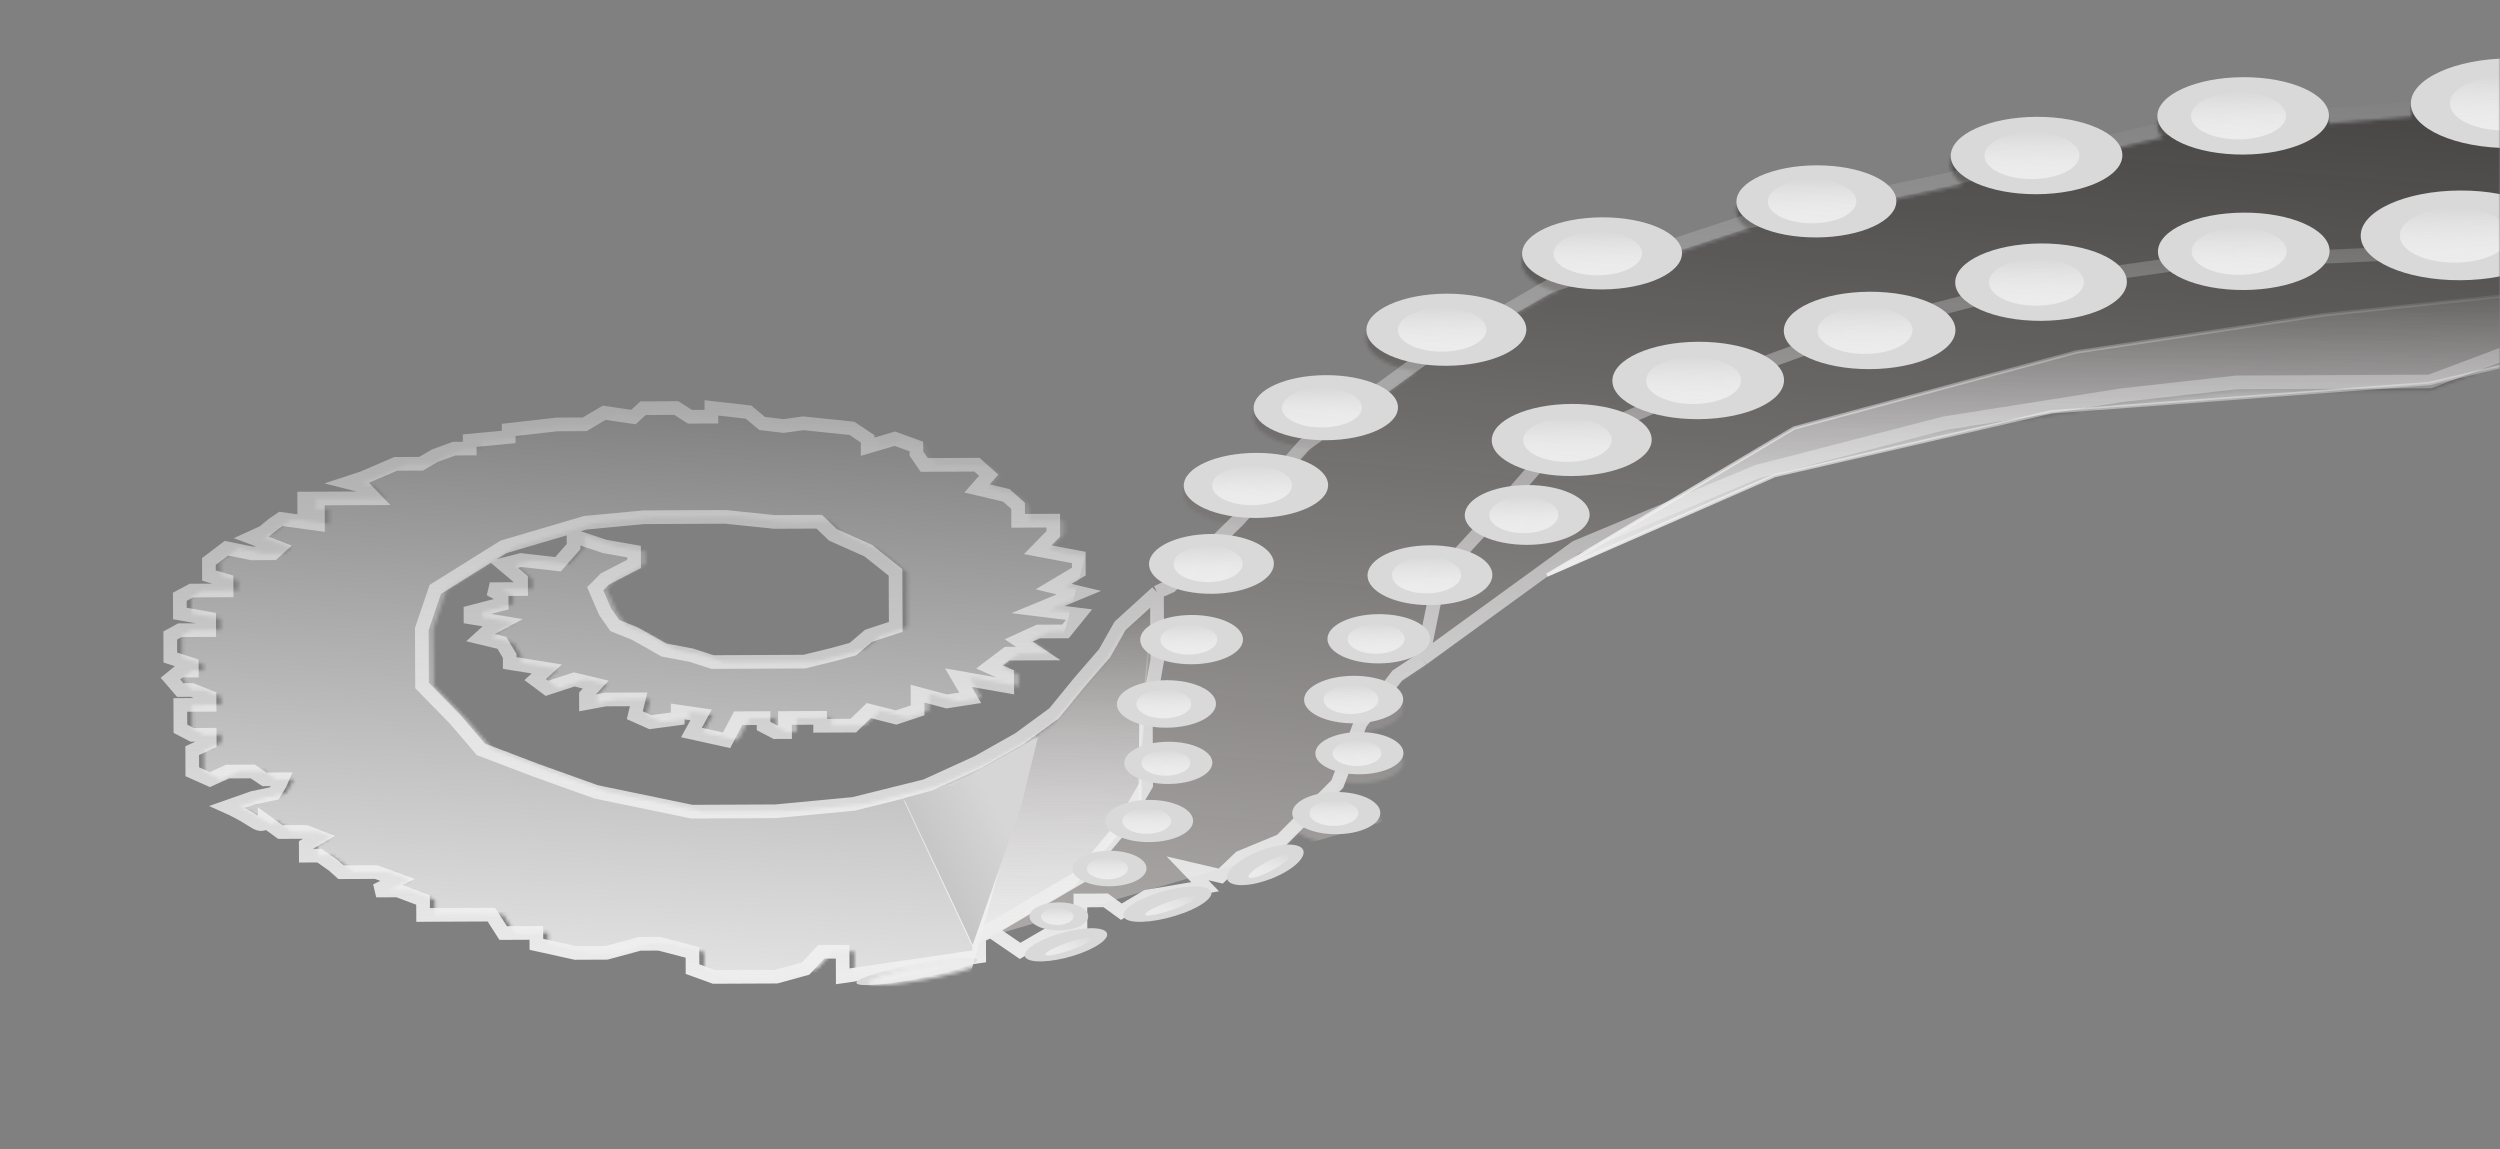 <svg width="731" height="336" viewBox="0 0 731 336" fill="none" xmlns="http://www.w3.org/2000/svg">
<rect x="0" y="0" width="731" height="336" fill="#808080" stroke="none"/>
<mask id="mask0_133_1212" style="mask-type:alpha" maskUnits="userSpaceOnUse" x="0" y="0" width="731" height="336">
<rect width="731" height="336" fill="#D9D9D9"/>
</mask>
<g mask="url(#mask0_133_1212)">
<mask id="mask1_133_1212" style="mask-type:alpha" maskUnits="userSpaceOnUse" x="49" y="16" width="789" height="275">
<path d="M834.382 29.974L824.307 71.425L710.44 114.125L684.206 114.246L653.98 114.385L620.348 118.14L568.487 126.35L513.802 140.489L460.864 162.592L415.959 195.203L408.567 200.123L397.795 214.06L391.033 231.836L374.57 248.371L362.616 253.312L356.938 258.739L347.232 256.469L352.39 261.846L335.293 264.754L327.9 269.16L323.322 265.837L315.908 265.871L315.948 274.615L308.534 274.649L298.296 280.611L289.714 274.736L286.299 276.294L286.326 282.209L246.431 288.051L246.398 280.85L240.125 280.879L235.585 285.786L227.041 288.14L208.791 288.223L202.507 285.938L202.485 281.052L192.778 278.524L187.075 278.551L177.391 281.167L168.266 281.209L156.848 278.689L156.833 275.346L147.138 275.391L143.691 270.006L133.426 270.053L123.731 270.098L123.711 265.726L116.284 262.931L110.01 262.96L116.269 259.845L109.985 257.559L99.72 257.606L97.429 255.56L93.424 252.749L89.432 252.767L89.418 249.681L93.399 247.348L89.4 245.824L81.986 245.858L77.408 242.536C77.412 243.307 76.733 244.39 73.987 242.551C71.24 240.712 67.887 239.065 66.554 238.471L73.956 235.865L80.223 234.55L81.921 231.713L82.486 230.425L77.353 230.449L73.92 228.15L66.506 228.184L61.384 230.522L56.241 228.231L56.225 224.888L56.212 222.059L61.335 219.721L61.324 217.406L56.191 217.43L52.761 215.645L52.741 211.273L52.729 208.702L61.284 208.662L61.273 206.348L56.131 204.314L52.709 204.33L49.842 201L52.683 198.672L56.105 198.656L56.097 196.856L49.814 194.828L49.796 190.97L49.784 188.398L52.629 186.842L61.183 186.803L61.168 183.46L52.606 181.956L52.584 177.07L55.998 175.254L66.263 175.207L66.25 172.378L61.11 170.858L61.091 166.744L66.206 162.863L73.627 164.372L79.901 164.343L81.605 162.792L77.034 161.013L73.606 159.742L77.021 158.184L79.862 155.856L82.136 154.303L92.979 155.796L92.972 154.253L92.959 151.424L88.966 151.442L88.952 148.356L92.944 148.338L99.218 148.309L109.483 148.262L106.045 144.677L102.048 143.667L106.034 142.363L115.711 138.203L123.124 138.169L127.106 135.837L132.8 133.753L137.362 133.732L137.351 131.417L148.753 130.336L148.743 128.279L162.994 126.67L170.978 126.634L176.666 123.264L185.226 124.511L188.066 121.926L197.761 121.882L201.765 124.435L208.038 124.406L208.027 121.834L218.868 123.07L222.876 126.395L229.153 127.138L234.852 126.34L249.117 127.818L253.693 130.883L253.704 133.197L261.678 130.846L267.962 133.132L267.971 135.189L270.268 138.522L279.963 138.477L285.666 138.451L289.102 141.522L285.698 145.395L294.262 147.413L297.698 150.483L297.718 154.855L307.983 154.808L308.001 158.666L303.46 163.316L315.447 165.575L315.466 169.69L308.072 174.096L315.494 175.862L303.54 180.803L315.524 182.291L311.554 187.196L303.57 187.232L297.879 189.83L303.599 193.662L294.475 193.704L289.36 197.585L294.503 199.876L294.518 203.219L280.249 200.713L283.698 206.612L276.859 207.672L268.294 205.397L268.316 210.283L262.052 212.369L254.059 210.348L249.516 214.741L239.821 214.786L239.81 212.471L229.545 212.519L229.564 216.633L226.712 216.646L223.282 214.862L223.272 212.547L215.858 212.581L212.465 219.026L202.189 216.759L205.017 211.603L198.169 210.605L198.178 212.663L190.199 213.728L185.627 211.692L186.746 207.057L177.051 207.102L171.353 208.157L171.342 205.842L174.179 202.743L167.899 201.229L159.926 203.837L156.493 201.281L159.9 198.18L149.056 196.429L149.047 194.372L146.748 190.525L140.468 189.01L143.307 186.426L146.721 184.61L137.589 183.109L137.582 181.566L146.696 179.209L146.684 176.637L143.254 174.853L152.379 174.811L152.366 171.982L147.213 167.634L152.34 166.324L163.182 167.561L167.72 162.396L167.706 159.31L176.845 162.354L185.407 163.858L185.424 167.458L176.889 171.87L174.051 174.712L176.933 181.385L179.803 185.486L185.517 187.775L190.091 190.326L194.094 192.622L202.085 194.128L208.368 196.157L219.204 196.107L226.618 196.073L235.172 196.033L243.717 193.937L249.413 192.368L253.958 188.489L261.931 185.881L261.908 180.994L261.886 176.108L261.857 169.936L253.844 163.544L243.557 158.962L239.547 155.122L226.43 155.183L212.165 153.705L188.212 153.815L171.11 155.437L147.19 162.491L127.286 174.926L123.347 186.517L123.422 202.976L133.163 212.961L140.618 221.671L156.615 227.77L174.323 234.118L202.296 239.904L226.819 239.792L249.621 237.629L270.699 232.389L286.065 225.375L298.011 218.633L308.242 211.128L315.615 202.093L322.99 193.573L327.516 185.579L338.306 175.757L342.29 173.939L362.162 154.559L381.452 132.611L415.557 107.765L453.099 86.247L509.475 67.728L568.161 55.371L634.247 39.895L702.66 34.437L773.919 27.937L834.382 29.974Z" fill="white"/>
<ellipse cx="719.369" cy="71.393" rx="29.086" ry="13.116" transform="rotate(179.737 719.369 71.393)" fill="#D9D9D9"/>
<ellipse cx="717.811" cy="71.4" rx="16.101" ry="7.963" transform="rotate(179.737 717.811 71.4)" fill="white"/>
<ellipse cx="656.086" cy="76.056" rx="25.094" ry="11.316" transform="rotate(179.737 656.086 76.056)" fill="#D9D9D9"/>
<ellipse cx="654.742" cy="76.062" rx="13.891" ry="6.87" transform="rotate(179.737 654.742 76.062)" fill="white"/>
<ellipse cx="655.904" cy="36.452" rx="25.094" ry="11.316" transform="rotate(179.737 655.904 36.452)" fill="#D9D9D9"/>
<ellipse cx="654.56" cy="36.457" rx="13.891" ry="6.87" transform="rotate(179.737 654.56 36.457)" fill="white"/>
<ellipse cx="596.815" cy="85.073" rx="25.094" ry="11.316" transform="rotate(179.737 596.815 85.073)" fill="#D9D9D9"/>
<ellipse cx="595.471" cy="85.078" rx="13.891" ry="6.87" transform="rotate(179.737 595.471 85.078)" fill="white"/>
<ellipse cx="595.504" cy="48.045" rx="25.094" ry="11.316" transform="rotate(179.737 595.504 48.045)" fill="#D9D9D9"/>
<ellipse cx="594.159" cy="48.052" rx="13.891" ry="6.87" transform="rotate(179.737 594.159 48.052)" fill="white"/>
<ellipse cx="546.691" cy="99.19" rx="25.094" ry="11.316" transform="rotate(179.737 546.691 99.19)" fill="#D9D9D9"/>
<ellipse cx="545.347" cy="99.196" rx="13.891" ry="6.87" transform="rotate(179.737 545.347 99.196)" fill="white"/>
<ellipse cx="496.569" cy="113.822" rx="25.094" ry="11.316" transform="rotate(179.737 496.569 113.822)" fill="#D9D9D9"/>
<ellipse cx="495.225" cy="113.828" rx="13.891" ry="6.87" transform="rotate(179.737 495.225 113.828)" fill="white"/>
<ellipse cx="468.456" cy="76.661" rx="23.383" ry="10.544" transform="rotate(179.737 468.456 76.661)" fill="#D9D9D9"/>
<ellipse cx="467.203" cy="76.667" rx="12.944" ry="6.402" transform="rotate(179.737 467.203 76.667)" fill="white"/>
<ellipse cx="459.581" cy="131.224" rx="23.383" ry="10.544" transform="rotate(179.737 459.581 131.224)" fill="#D9D9D9"/>
<ellipse cx="458.328" cy="131.229" rx="12.944" ry="6.402" transform="rotate(179.737 458.328 131.229)" fill="white"/>
<ellipse cx="422.931" cy="98.987" rx="23.383" ry="10.544" transform="rotate(179.737 422.931 98.987)" fill="#D9D9D9"/>
<ellipse cx="421.679" cy="98.992" rx="12.944" ry="6.402" transform="rotate(179.737 421.679 98.992)" fill="white"/>
<ellipse cx="446.561" cy="153.143" rx="18.25" ry="8.744" transform="rotate(179.737 446.561 153.143)" fill="#D9D9D9"/>
<ellipse cx="445.583" cy="153.147" rx="10.103" ry="5.309" transform="rotate(179.737 445.583 153.147)" fill="white"/>
<ellipse cx="418.128" cy="170.761" rx="18.25" ry="8.744" transform="rotate(179.737 418.128 170.761)" fill="#D9D9D9"/>
<ellipse cx="417.151" cy="170.766" rx="10.103" ry="5.309" transform="rotate(179.737 417.151 170.766)" fill="white"/>
<ellipse cx="403.184" cy="189.347" rx="15.029" ry="7.201" transform="rotate(179.737 403.184 189.347)" fill="#D9D9D9"/>
<ellipse cx="402.378" cy="189.35" rx="8.32" ry="4.372" transform="rotate(179.737 402.378 189.35)" fill="white"/>
<ellipse cx="348.435" cy="189.598" rx="15.029" ry="7.201" transform="rotate(179.737 348.435 189.598)" fill="#D9D9D9"/>
<ellipse cx="347.629" cy="189.602" rx="8.32" ry="4.372" transform="rotate(179.737 347.629 189.602)" fill="white"/>
<ellipse cx="395.817" cy="207.125" rx="14.493" ry="6.944" transform="rotate(179.737 395.817 207.125)" fill="#D9D9D9"/>
<ellipse cx="395.04" cy="207.129" rx="8.023" ry="4.216" transform="rotate(179.737 395.04 207.129)" fill="white"/>
<ellipse cx="341.622" cy="225.634" rx="12.882" ry="6.172" transform="rotate(179.737 341.622 225.634)" fill="#D9D9D9"/>
<ellipse cx="340.932" cy="225.637" rx="7.131" ry="3.747" transform="rotate(179.737 340.932 225.637)" fill="white"/>
<ellipse cx="397.499" cy="222.806" rx="12.882" ry="6.172" transform="rotate(179.737 397.499 222.806)" fill="#D9D9D9"/>
<ellipse cx="396.81" cy="222.809" rx="7.131" ry="3.747" transform="rotate(179.737 396.81 222.809)" fill="white"/>
<ellipse cx="390.737" cy="240.325" rx="12.882" ry="6.172" transform="rotate(179.737 390.737 240.325)" fill="#D9D9D9"/>
<ellipse cx="390.047" cy="240.328" rx="7.131" ry="3.747" transform="rotate(179.737 390.047 240.328)" fill="white"/>
<ellipse cx="335.997" cy="242.634" rx="12.882" ry="6.172" transform="rotate(179.737 335.997 242.634)" fill="#D9D9D9"/>
<ellipse cx="335.308" cy="242.637" rx="7.131" ry="3.747" transform="rotate(179.737 335.308 242.637)" fill="white"/>
<ellipse cx="324.42" cy="256.526" rx="10.836" ry="5.192" transform="rotate(179.737 324.42 256.526)" fill="#D9D9D9"/>
<ellipse cx="323.839" cy="256.528" rx="5.998" ry="3.152" transform="rotate(179.737 323.839 256.528)" fill="white"/>
<ellipse cx="6.258" cy="11.036" rx="6.258" ry="11.036" transform="matrix(-0.945 -0.328 0.864 -0.504 366.355 263.068)" fill="#D9D9D9"/>
<ellipse cx="1.938" cy="6.701" rx="1.938" ry="6.701" transform="matrix(-0.945 -0.328 0.864 -0.504 367.145 259.858)" fill="white"/>
<ellipse cx="5.42" cy="12.799" rx="5.42" ry="12.799" transform="matrix(-0.878 -0.478 0.936 -0.351 334.138 274.018)" fill="#D9D9D9"/>
<ellipse cx="1.679" cy="7.771" rx="1.679" ry="7.771" transform="matrix(-0.878 -0.478 0.936 -0.351 336.466 270.958)" fill="white"/>
<ellipse cx="5.074" cy="11.981" rx="5.074" ry="11.981" transform="matrix(-0.878 -0.478 0.936 -0.351 304.929 285.467)" fill="#D9D9D9"/>
<ellipse cx="1.572" cy="7.274" rx="1.572" ry="7.274" transform="matrix(-0.878 -0.478 0.936 -0.351 307.109 282.603)" fill="white"/>
<ellipse cx="2.618" cy="17.92" rx="2.618" ry="17.92" transform="matrix(-0.699 -0.715 0.98 -0.198 252.349 292.021)" fill="#D9D9D9"/>
<ellipse cx="0.811" cy="10.88" rx="0.811" ry="10.88" transform="matrix(-0.699 -0.715 0.98 -0.198 258.333 289.691)" fill="white"/>
<ellipse cx="309.622" cy="270.53" rx="8.588" ry="4.115" transform="rotate(179.737 309.622 270.53)" fill="#D9D9D9"/>
<ellipse cx="309.162" cy="270.532" rx="4.754" ry="2.498" transform="rotate(179.737 309.162 270.532)" fill="white"/>
<ellipse cx="341.074" cy="208.405" rx="14.493" ry="6.944" transform="rotate(179.737 341.074 208.405)" fill="#D9D9D9"/>
<ellipse cx="340.297" cy="208.409" rx="8.023" ry="4.216" transform="rotate(179.737 340.297 208.409)" fill="white"/>
<ellipse cx="354.236" cy="167.454" rx="18.25" ry="8.744" transform="rotate(179.737 354.236 167.454)" fill="#D9D9D9"/>
<ellipse cx="353.258" cy="167.458" rx="10.103" ry="5.309" transform="rotate(179.737 353.258 167.458)" fill="white"/>
<ellipse cx="387.678" cy="121.78" rx="21.102" ry="9.515" transform="rotate(179.737 387.678 121.78)" fill="#D9D9D9"/>
<ellipse cx="386.548" cy="121.786" rx="11.681" ry="5.777" transform="rotate(179.737 386.548 121.786)" fill="white"/>
<ellipse cx="367.248" cy="144.505" rx="21.102" ry="9.515" transform="rotate(179.737 367.248 144.505)" fill="#D9D9D9"/>
<ellipse cx="366.118" cy="144.511" rx="11.681" ry="5.777" transform="rotate(179.737 366.118 144.511)" fill="white"/>
<ellipse cx="531.12" cy="61.456" rx="23.383" ry="10.544" transform="rotate(179.737 531.12 61.456)" fill="#D9D9D9"/>
<ellipse cx="529.867" cy="61.462" rx="12.944" ry="6.402" transform="rotate(179.737 529.867 61.462)" fill="white"/>
<ellipse cx="734.019" cy="32.75" rx="29.086" ry="13.116" transform="rotate(179.737 734.019 32.75)" fill="#D9D9D9"/>
<ellipse cx="732.461" cy="32.757" rx="16.101" ry="7.963" transform="rotate(179.737 732.461 32.757)" fill="white"/>
</mask>
<g mask="url(#mask1_133_1212)">
<path d="M787 128.5L283.5 275.5L303.5 214L327.5 171.5L405.001 50.5L862 1L787 128.5Z" fill="url(#paint0_linear_133_1212)"/>
</g>
<mask id="mask2_133_1212" style="mask-type:alpha" maskUnits="userSpaceOnUse" x="49" y="27" width="786" height="262">
<path d="M834.382 29.974L824.307 71.425L710.44 114.125L684.206 114.246L653.98 114.385L620.348 118.14L568.487 126.35L513.802 140.489L460.864 162.592L415.959 195.203L408.567 200.123L397.795 214.06L391.033 231.836L374.57 248.371L362.616 253.312L356.938 258.739L347.232 256.469L352.39 261.846L335.293 264.754L327.9 269.16L323.322 265.837L315.908 265.871L315.948 274.615L308.534 274.649L298.296 280.611L289.714 274.736L286.299 276.294L286.326 282.209L246.431 288.051L246.398 280.85L240.125 280.879L235.585 285.786L227.041 288.14L208.791 288.223L202.507 285.938L202.485 281.052L192.778 278.524L187.075 278.551L177.391 281.167L168.266 281.209L156.848 278.689L156.833 275.346L147.138 275.391L143.691 270.006L133.426 270.053L123.731 270.098L123.711 265.726L116.284 262.931L110.01 262.96L116.269 259.845L109.985 257.559L99.72 257.606L97.429 255.56L93.424 252.749L89.432 252.767L89.418 249.681L93.399 247.348L89.4 245.824L81.986 245.858L77.408 242.536C77.412 243.307 76.733 244.39 73.987 242.551C71.24 240.712 67.887 239.065 66.554 238.471L73.956 235.865L80.223 234.55L81.921 231.713L82.486 230.425L77.353 230.449L73.92 228.15L66.506 228.184L61.384 230.522L56.241 228.231L56.225 224.888L56.212 222.059L61.335 219.721L61.324 217.406L56.191 217.43L52.761 215.645L52.741 211.273L52.729 208.702L61.284 208.662L61.273 206.348L56.131 204.314L52.709 204.33L49.842 201L52.683 198.672L56.105 198.656L56.097 196.856L49.814 194.828L49.796 190.97L49.784 188.398L52.629 186.842L61.183 186.803L61.168 183.46L52.606 181.956L52.584 177.07L55.998 175.254L66.263 175.207L66.25 172.378L61.11 170.858L61.091 166.744L66.206 162.863L73.627 164.372L79.901 164.343L81.605 162.792L77.034 161.013L73.606 159.742L77.021 158.184L79.862 155.856L82.136 154.303L92.979 155.796L92.972 154.253L92.959 151.424L88.966 151.442L88.952 148.356L92.944 148.338L99.218 148.309L109.483 148.262L106.045 144.677L102.048 143.667L106.034 142.363L115.711 138.203L123.124 138.169L127.106 135.837L132.8 133.753L137.362 133.732L137.351 131.417L148.753 130.336L148.743 128.279L162.994 126.67L170.978 126.634L176.666 123.264L185.226 124.511L188.066 121.926L197.761 121.882L201.765 124.435L208.038 124.406L208.027 121.834L218.868 123.07L222.876 126.395L229.153 127.138L234.852 126.34L249.117 127.818L253.693 130.883L253.704 133.197L261.678 130.846L267.962 133.132L267.971 135.189L270.268 138.522L279.963 138.477L285.666 138.451L289.102 141.522L285.698 145.395L294.262 147.413L297.698 150.483L297.718 154.855L307.983 154.808L308.001 158.666L303.46 163.316L315.447 165.575L315.466 169.69L308.072 174.096L315.494 175.862L303.54 180.803L315.524 182.291L311.554 187.196L303.57 187.232L297.879 189.83L303.599 193.662L294.475 193.704L289.36 197.585L294.503 199.876L294.518 203.219L280.249 200.713L283.698 206.612L276.859 207.672L268.294 205.397L268.316 210.283L262.052 212.369L254.059 210.348L249.516 214.741L239.821 214.786L239.81 212.471L229.545 212.519L229.564 216.633L226.712 216.646L223.282 214.862L223.272 212.547L215.858 212.581L212.465 219.026L202.189 216.759L205.017 211.603L198.169 210.605L198.178 212.663L190.199 213.728L185.627 211.692L186.746 207.057L177.051 207.102L171.353 208.157L171.342 205.842L174.179 202.743L167.899 201.229L159.926 203.837L156.493 201.281L159.9 198.18L149.056 196.429L149.047 194.372L146.748 190.525L140.468 189.01L143.307 186.426L146.721 184.61L137.589 183.109L137.582 181.566L146.696 179.209L146.684 176.637L143.254 174.853L152.379 174.811L152.366 171.982L147.213 167.634L152.34 166.324L163.182 167.561L167.72 162.396L167.706 159.31L176.845 162.354L185.407 163.858L185.424 167.458L176.889 171.87L174.051 174.712L176.933 181.385L179.803 185.486L185.517 187.775L190.091 190.326L194.094 192.622L202.085 194.128L208.368 196.157L219.204 196.107L226.618 196.073L235.172 196.033L243.717 193.937L249.413 192.368L253.958 188.489L261.931 185.881L261.908 180.994L261.886 176.108L261.857 169.936L253.844 163.544L243.557 158.962L239.547 155.122L226.43 155.183L212.165 153.705L188.212 153.815L171.11 155.437L147.19 162.491L127.286 174.926L123.347 186.517L123.422 202.976L133.163 212.961L140.618 221.671L156.615 227.77L174.323 234.118L202.296 239.904L226.819 239.792L249.621 237.629L270.699 232.389L286.065 225.375L298.011 218.633L308.242 211.128L315.615 202.093L322.99 193.573L327.516 185.579L338.306 175.757L342.29 173.939L362.162 154.559L381.452 132.611L415.557 107.765L453.099 86.247L509.475 67.728L568.161 55.371L634.247 39.895L702.66 34.437L773.919 27.937L834.382 29.974Z" fill="white"/>
</mask>
<g mask="url(#mask2_133_1212)">
<path d="M264.429 233.329L284.587 276.185L313.594 259.078L333.449 235.841L333.375 219.896L337.17 176.93L284.291 211.892L264.429 233.329Z" fill="url(#paint1_linear_133_1212)" stroke="url(#paint2_linear_133_1212)"/>
</g>
<path d="M824.295 68.854L834.371 27.402L773.908 25.366L702.648 31.865L634.235 37.323L568.15 52.8L509.464 65.157L453.087 83.676L415.545 105.194L381.441 130.039L362.151 151.988L342.279 171.367L338.295 173.186M824.295 68.854L710.428 111.554L684.194 111.675L653.968 111.813L620.337 115.568L568.476 123.779L513.79 137.918L460.852 160.021L415.947 192.631M824.295 68.854L759.851 69.15L695.999 74.33L638.409 76.909L595.093 83.023L542.116 96.64L498.275 112.529L453.308 131.766L434.02 153.972L420.968 168.177L415.947 192.631M415.947 192.631L408.556 197.552L397.784 211.489L391.022 229.265L374.558 245.8L362.604 250.741L356.926 256.168L347.22 253.898L352.378 259.275L335.282 262.182L327.888 266.588L323.31 263.266L315.896 263.3L315.936 272.044L308.522 272.078L298.284 278.04L289.702 272.164L286.288 273.723M286.288 273.723L286.315 279.638L246.419 285.479L246.386 278.278L240.113 278.307L235.573 283.215L227.029 285.568L208.779 285.652L202.495 283.366L202.473 278.48L192.766 275.953L187.063 275.979L177.38 278.596L168.255 278.637L156.837 276.118L156.821 272.775L147.126 272.82L143.68 267.435L133.414 267.482L123.719 267.526L123.699 263.154L116.272 260.36L109.999 260.389L116.258 257.274L109.974 254.988L99.708 255.035L97.418 252.988L93.412 250.178L89.42 250.196L89.406 247.11L93.388 244.777L89.388 243.252L81.974 243.287L77.397 239.964C77.4 240.736 76.721 241.819 73.975 239.98C71.229 238.141 67.875 236.493 66.542 235.899L73.944 233.294L80.212 231.979L81.909 229.142L82.474 227.854L77.341 227.877L73.909 225.578L66.495 225.613L61.373 227.951L56.229 225.66L56.214 222.316L56.201 219.488L61.323 217.149L61.312 214.835L56.18 214.859L52.749 213.074L52.729 208.702L52.718 206.13L61.272 206.091L61.261 203.777L56.119 201.743L52.697 201.759L49.831 198.428L52.672 196.101L56.093 196.085L56.085 194.285L49.802 192.256L49.785 188.399L49.773 185.827L52.617 184.271L61.172 184.232L61.156 180.888L52.595 179.385L52.572 174.499L55.986 172.683L66.251 172.635L66.238 169.807L61.098 168.287L61.08 164.172L66.195 160.291L73.616 161.8L79.889 161.771L81.593 160.221L77.022 158.441L73.594 157.171L77.009 155.612L79.85 153.285L82.124 151.731L92.967 153.225L92.96 151.682L92.947 148.853L88.955 148.871L88.941 145.785L92.933 145.767L99.206 145.738L109.472 145.691L106.033 142.106L102.036 141.096L106.023 139.791L115.699 135.632L123.113 135.598L127.094 133.265L132.788 131.182L137.35 131.161L137.34 128.846L148.741 127.765L148.732 125.708L162.982 124.099L170.966 124.063L176.654 120.693L185.214 121.94L188.054 119.355L197.749 119.31L201.753 121.864L208.027 121.835L208.015 119.263L218.857 120.499L222.864 123.824L229.141 124.567L234.84 123.769L249.105 125.247L253.682 128.312L253.692 130.626L261.666 128.275L267.95 130.561L267.959 132.618L270.256 135.951L279.951 135.906L285.654 135.88L289.09 138.95L285.686 142.824L294.25 144.842L297.686 147.912L297.706 152.284L307.972 152.237L307.989 156.094L303.448 160.744L315.435 163.004L315.454 167.118L308.06 171.524L315.483 173.291L303.529 178.232L315.512 179.72L311.542 184.624L303.558 184.661L297.867 187.259L303.588 191.09L294.463 191.132L289.348 195.013L294.491 197.304L294.507 200.648L280.237 198.141L283.686 204.041L276.847 205.101L268.282 202.825L268.304 207.712L262.041 209.798L254.047 207.777L249.505 212.17L239.809 212.215L239.799 209.9L229.533 209.947L229.552 214.062L226.701 214.075L223.271 212.291L223.26 209.976L215.846 210.01L212.454 216.455L202.178 214.188L205.005 209.031L198.157 208.034L198.166 210.091L190.187 211.157L185.615 209.12L186.734 204.486L177.039 204.531L171.341 205.585L171.33 203.271L174.168 200.172L167.887 198.658L159.915 201.266L156.481 198.71L159.889 195.608L149.045 193.858L149.035 191.8L146.736 187.953L140.456 186.439L143.296 183.854L146.709 182.038L137.577 180.537L137.57 178.994L146.684 176.638L146.672 174.066L143.242 172.282L152.367 172.24L152.354 169.411L147.201 165.063L152.328 163.753L163.17 164.989L167.709 159.825L167.695 156.739L176.834 159.783L185.395 161.287L185.412 164.887L176.877 169.298L174.039 172.14L176.921 178.814L179.791 182.915L185.505 185.203L190.079 187.754L194.082 190.05L202.074 191.557L208.356 193.585L219.192 193.536L226.606 193.501L235.161 193.462L243.706 191.365L249.402 189.796L253.946 185.918L261.919 183.309L261.896 178.423L261.874 173.537L261.846 167.365L253.832 160.972L243.545 156.39L239.535 152.551L226.418 152.611L212.154 151.134L188.201 151.244L171.099 152.866L147.178 159.919L127.274 172.355L123.335 183.946L123.411 200.405L133.152 210.39L140.606 219.1L156.603 225.199L174.312 231.547L202.284 237.333L226.807 237.22L249.61 235.058L270.687 229.818L286.054 222.803L297.999 216.062L308.231 208.557L315.603 199.522L322.978 191.001L327.504 183.008L338.295 173.186M286.288 273.723L315.864 256.357L327.776 242.157L335.132 229.522L335.05 211.777L338.386 192.988L338.295 173.186" stroke="url(#paint3_linear_133_1212)" stroke-width="4"/>
<ellipse cx="719.357" cy="68.822" rx="29.086" ry="13.116" transform="rotate(179.737 719.357 68.822)" fill="#D9D9D9"/>
<ellipse cx="717.799" cy="68.83" rx="16.101" ry="7.963" transform="rotate(179.737 717.799 68.83)" fill="url(#paint4_linear_133_1212)"/>
<ellipse cx="656.074" cy="73.485" rx="25.094" ry="11.316" transform="rotate(179.737 656.074 73.485)" fill="#D9D9D9"/>
<ellipse cx="654.73" cy="73.491" rx="13.891" ry="6.87" transform="rotate(179.737 654.73 73.491)" fill="url(#paint5_linear_133_1212)"/>
<ellipse cx="655.893" cy="33.88" rx="25.094" ry="11.316" transform="rotate(179.737 655.893 33.88)" fill="#D9D9D9"/>
<ellipse cx="654.548" cy="33.886" rx="13.891" ry="6.87" transform="rotate(179.737 654.548 33.886)" fill="url(#paint6_linear_133_1212)"/>
<ellipse cx="596.803" cy="82.501" rx="25.094" ry="11.316" transform="rotate(179.737 596.803 82.501)" fill="#D9D9D9"/>
<ellipse cx="595.459" cy="82.507" rx="13.891" ry="6.87" transform="rotate(179.737 595.459 82.507)" fill="url(#paint7_linear_133_1212)"/>
<ellipse cx="595.492" cy="45.474" rx="25.094" ry="11.316" transform="rotate(179.737 595.492 45.474)" fill="#D9D9D9"/>
<ellipse cx="594.148" cy="45.48" rx="13.891" ry="6.87" transform="rotate(179.737 594.148 45.48)" fill="url(#paint8_linear_133_1212)"/>
<ellipse cx="546.679" cy="96.619" rx="25.094" ry="11.316" transform="rotate(179.737 546.679 96.619)" fill="#D9D9D9"/>
<ellipse cx="545.335" cy="96.625" rx="13.891" ry="6.87" transform="rotate(179.737 545.335 96.625)" fill="url(#paint9_linear_133_1212)"/>
<ellipse cx="496.557" cy="111.251" rx="25.094" ry="11.316" transform="rotate(179.737 496.557 111.251)" fill="#D9D9D9"/>
<ellipse cx="495.213" cy="111.257" rx="13.891" ry="6.87" transform="rotate(179.737 495.213 111.257)" fill="url(#paint10_linear_133_1212)"/>
<ellipse cx="468.444" cy="74.09" rx="23.383" ry="10.544" transform="rotate(179.737 468.444 74.09)" fill="#D9D9D9"/>
<ellipse cx="467.191" cy="74.095" rx="12.944" ry="6.402" transform="rotate(179.737 467.191 74.095)" fill="url(#paint11_linear_133_1212)"/>
<ellipse cx="459.569" cy="128.652" rx="23.383" ry="10.544" transform="rotate(179.737 459.569 128.652)" fill="#D9D9D9"/>
<ellipse cx="458.316" cy="128.657" rx="12.944" ry="6.402" transform="rotate(179.737 458.316 128.657)" fill="url(#paint12_linear_133_1212)"/>
<ellipse cx="422.92" cy="96.415" rx="23.383" ry="10.544" transform="rotate(179.737 422.92 96.415)" fill="#D9D9D9"/>
<ellipse cx="421.667" cy="96.421" rx="12.944" ry="6.402" transform="rotate(179.737 421.667 96.421)" fill="url(#paint13_linear_133_1212)"/>
<ellipse cx="446.549" cy="150.572" rx="18.25" ry="8.744" transform="rotate(179.737 446.549 150.572)" fill="#D9D9D9"/>
<ellipse cx="445.571" cy="150.576" rx="10.103" ry="5.309" transform="rotate(179.737 445.571 150.576)" fill="url(#paint14_linear_133_1212)"/>
<ellipse cx="418.116" cy="168.19" rx="18.25" ry="8.744" transform="rotate(179.737 418.116 168.19)" fill="#D9D9D9"/>
<ellipse cx="417.139" cy="168.194" rx="10.103" ry="5.309" transform="rotate(179.737 417.139 168.194)" fill="url(#paint15_linear_133_1212)"/>
<ellipse cx="403.172" cy="186.776" rx="15.029" ry="7.201" transform="rotate(179.737 403.172 186.776)" fill="#D9D9D9"/>
<ellipse cx="402.367" cy="186.78" rx="8.32" ry="4.372" transform="rotate(179.737 402.367 186.78)" fill="url(#paint16_linear_133_1212)"/>
<ellipse cx="348.423" cy="187.027" rx="15.029" ry="7.201" transform="rotate(179.737 348.423 187.027)" fill="#D9D9D9"/>
<ellipse cx="347.618" cy="187.032" rx="8.32" ry="4.372" transform="rotate(179.737 347.618 187.032)" fill="url(#paint17_linear_133_1212)"/>
<ellipse cx="395.805" cy="204.554" rx="14.493" ry="6.944" transform="rotate(179.737 395.805 204.554)" fill="#D9D9D9"/>
<ellipse cx="395.028" cy="204.558" rx="8.023" ry="4.216" transform="rotate(179.737 395.028 204.558)" fill="url(#paint18_linear_133_1212)"/>
<ellipse cx="341.61" cy="223.063" rx="12.882" ry="6.172" transform="rotate(179.737 341.61 223.063)" fill="#D9D9D9"/>
<ellipse cx="340.92" cy="223.067" rx="7.131" ry="3.747" transform="rotate(179.737 340.92 223.067)" fill="url(#paint19_linear_133_1212)"/>
<ellipse cx="397.487" cy="220.234" rx="12.882" ry="6.172" transform="rotate(179.737 397.487 220.234)" fill="#D9D9D9"/>
<ellipse cx="396.798" cy="220.238" rx="7.131" ry="3.747" transform="rotate(179.737 396.798 220.238)" fill="url(#paint20_linear_133_1212)"/>
<ellipse cx="390.725" cy="237.753" rx="12.882" ry="6.172" transform="rotate(179.737 390.725 237.753)" fill="#D9D9D9"/>
<ellipse cx="390.036" cy="237.756" rx="7.131" ry="3.747" transform="rotate(179.737 390.036 237.756)" fill="url(#paint21_linear_133_1212)"/>
<ellipse cx="335.985" cy="240.062" rx="12.882" ry="6.172" transform="rotate(179.737 335.985 240.062)" fill="#D9D9D9"/>
<ellipse cx="335.296" cy="240.066" rx="7.131" ry="3.747" transform="rotate(179.737 335.296 240.066)" fill="url(#paint22_linear_133_1212)"/>
<ellipse cx="324.408" cy="253.954" rx="10.836" ry="5.192" transform="rotate(179.737 324.408 253.954)" fill="#D9D9D9"/>
<ellipse cx="323.827" cy="253.957" rx="5.998" ry="3.152" transform="rotate(179.737 323.827 253.957)" fill="url(#paint23_linear_133_1212)"/>
<ellipse cx="6.258" cy="11.036" rx="6.258" ry="11.036" transform="matrix(-0.945 -0.328 0.864 -0.504 366.344 260.498)" fill="#D9D9D9"/>
<ellipse cx="1.938" cy="6.701" rx="1.938" ry="6.701" transform="matrix(-0.945 -0.328 0.864 -0.504 367.133 257.287)" fill="url(#paint24_linear_133_1212)"/>
<ellipse cx="5.42" cy="12.799" rx="5.42" ry="12.799" transform="matrix(-0.878 -0.478 0.936 -0.351 334.126 271.446)" fill="#D9D9D9"/>
<ellipse cx="1.679" cy="7.771" rx="1.679" ry="7.771" transform="matrix(-0.878 -0.478 0.936 -0.351 336.454 268.386)" fill="url(#paint25_linear_133_1212)"/>
<ellipse cx="5.074" cy="11.981" rx="5.074" ry="11.981" transform="matrix(-0.878 -0.478 0.936 -0.351 304.917 282.896)" fill="#D9D9D9"/>
<ellipse cx="1.572" cy="7.274" rx="1.572" ry="7.274" transform="matrix(-0.878 -0.478 0.936 -0.351 307.097 280.032)" fill="url(#paint26_linear_133_1212)"/>
<ellipse cx="2.618" cy="17.92" rx="2.618" ry="17.92" transform="matrix(-0.699 -0.715 0.98 -0.198 252.337 289.45)" fill="#D9D9D9"/>
<ellipse cx="0.811" cy="10.88" rx="0.811" ry="10.88" transform="matrix(-0.699 -0.715 0.98 -0.198 258.322 287.12)" fill="url(#paint27_linear_133_1212)"/>
<ellipse cx="309.61" cy="267.958" rx="8.588" ry="4.115" transform="rotate(179.737 309.61 267.958)" fill="#D9D9D9"/>
<ellipse cx="309.15" cy="267.961" rx="4.754" ry="2.498" transform="rotate(179.737 309.15 267.961)" fill="url(#paint28_linear_133_1212)"/>
<ellipse cx="341.062" cy="205.834" rx="14.493" ry="6.944" transform="rotate(179.737 341.062 205.834)" fill="#D9D9D9"/>
<ellipse cx="340.285" cy="205.838" rx="8.023" ry="4.216" transform="rotate(179.737 340.285 205.838)" fill="url(#paint29_linear_133_1212)"/>
<ellipse cx="354.224" cy="164.884" rx="18.25" ry="8.744" transform="rotate(179.737 354.224 164.884)" fill="#D9D9D9"/>
<ellipse cx="353.246" cy="164.888" rx="10.103" ry="5.309" transform="rotate(179.737 353.246 164.888)" fill="url(#paint30_linear_133_1212)"/>
<ellipse cx="387.666" cy="119.209" rx="21.102" ry="9.515" transform="rotate(179.737 387.666 119.209)" fill="#D9D9D9"/>
<ellipse cx="386.536" cy="119.215" rx="11.681" ry="5.777" transform="rotate(179.737 386.536 119.215)" fill="url(#paint31_linear_133_1212)"/>
<ellipse cx="367.236" cy="141.935" rx="21.102" ry="9.515" transform="rotate(179.737 367.236 141.935)" fill="#D9D9D9"/>
<ellipse cx="366.106" cy="141.94" rx="11.681" ry="5.777" transform="rotate(179.737 366.106 141.94)" fill="url(#paint32_linear_133_1212)"/>
<ellipse cx="531.109" cy="58.886" rx="23.383" ry="10.544" transform="rotate(179.737 531.109 58.886)" fill="#D9D9D9"/>
<ellipse cx="529.855" cy="58.891" rx="12.944" ry="6.402" transform="rotate(179.737 529.855 58.891)" fill="url(#paint33_linear_133_1212)"/>
<ellipse cx="734.007" cy="30.178" rx="29.086" ry="13.116" transform="rotate(179.737 734.007 30.178)" fill="#D9D9D9"/>
<ellipse cx="732.449" cy="30.185" rx="16.101" ry="7.963" transform="rotate(179.737 732.449 30.185)" fill="url(#paint34_linear_133_1212)"/>
<mask id="mask3_133_1212" style="mask-type:alpha" maskUnits="userSpaceOnUse" x="53" y="14" width="788" height="275">
<path d="M837.792 27.386L827.717 68.838L713.85 111.538L687.616 111.658L657.39 111.797L623.759 115.552L571.898 123.763L517.212 137.902L464.274 160.005L419.369 192.615L411.978 197.536L401.206 211.473L394.443 229.249L377.98 245.784L366.026 250.725L360.348 256.152L350.642 253.882L355.8 259.259L338.704 262.166L331.31 266.572L326.732 263.25L319.318 263.284L319.358 272.028L311.944 272.062L301.706 278.024L293.124 272.148L289.709 273.707L289.737 279.622L249.841 285.463L249.808 278.262L243.535 278.291L238.995 283.198L230.451 285.552L212.201 285.636L205.917 283.35L205.895 278.464L196.188 275.937L190.485 275.963L180.801 278.579L171.677 278.621L160.259 276.102L160.243 272.759L150.548 272.803L147.101 267.419L136.836 267.466L127.141 267.51L127.121 263.138L119.694 260.344L113.42 260.372L119.68 257.258L113.396 254.972L103.13 255.019L100.839 252.972L96.834 250.162L92.842 250.18L92.828 247.094L96.809 244.761L92.81 243.236L85.396 243.27L80.819 239.948C80.822 240.72 80.143 241.803 77.397 239.964C74.651 238.125 71.297 236.477 69.964 235.883L77.366 233.277L83.633 231.963L85.331 229.126L85.896 227.838L80.763 227.861L77.331 225.562L69.917 225.596L64.794 227.935L59.651 225.644L59.636 222.3L59.623 219.471L64.745 217.133L64.734 214.819L59.601 214.842L56.171 213.058L56.151 208.686L56.139 206.114L64.694 206.075L64.683 203.761L59.541 201.727L56.119 201.742L53.252 198.412L56.093 196.085L59.515 196.069L59.507 194.269L53.224 192.24L53.206 188.383L53.195 185.811L56.039 184.255L64.594 184.216L64.578 180.872L56.017 179.369L55.994 174.482L59.408 172.667L69.673 172.619L69.66 169.79L64.52 168.271L64.501 164.156L69.616 160.275L77.037 161.784L83.311 161.755L85.015 160.204L80.444 158.425L77.016 157.155L80.431 155.596L83.272 153.269L85.546 151.715L96.389 153.208L96.382 151.665L96.369 148.837L92.377 148.855L92.362 145.769L96.355 145.751L102.628 145.722L112.893 145.675L109.455 142.09L105.458 141.08L109.444 139.775L119.121 135.616L126.535 135.582L130.516 133.249L136.21 131.166L140.772 131.145L140.762 128.83L152.163 127.749L152.153 125.692L166.404 124.083L174.388 124.046L180.076 120.677L188.636 121.924L191.476 119.339L201.171 119.294L205.175 121.848L211.449 121.819L211.437 119.247L222.278 120.483L226.286 123.808L232.563 124.551L238.262 123.753L252.527 125.23L257.104 128.296L257.114 130.61L265.088 128.259L271.372 130.545L271.381 132.602L273.678 135.935L283.373 135.89L289.076 135.864L292.512 138.934L289.108 142.807L297.672 144.826L301.108 147.896L301.128 152.268L311.394 152.221L311.411 156.078L306.87 160.728L318.857 162.988L318.876 167.102L311.482 171.508L318.904 173.274L306.951 178.216L318.934 179.704L314.964 184.608L306.98 184.645L301.289 187.243L307.01 191.074L297.885 191.116L292.77 194.997L297.913 197.288L297.928 200.631L283.659 198.125L287.108 204.024L280.269 205.085L271.704 202.809L271.726 207.696L265.462 209.782L257.469 207.761L252.926 212.154L243.231 212.198L243.221 209.884L232.955 209.931L232.974 214.046L230.122 214.059L226.692 212.274L226.682 209.96L219.268 209.994L215.875 216.439L205.599 214.172L208.427 209.015L201.579 208.018L201.588 210.075L193.609 211.141L189.037 209.104L190.156 204.47L180.461 204.514L174.763 205.569L174.752 203.255L177.589 200.156L171.309 198.641L163.337 201.25L159.903 198.694L163.311 195.592L152.467 193.842L152.457 191.784L150.158 187.937L143.878 186.423L146.717 183.838L150.131 182.022L140.999 180.521L140.992 178.978L150.106 176.622L150.094 174.05L146.664 172.266L155.789 172.224L155.776 169.395L150.623 165.047L155.75 163.737L166.592 164.973L171.131 159.809L171.116 156.723L180.255 159.767L188.817 161.271L188.834 164.871L180.299 169.282L177.461 172.124L180.343 178.797L183.213 182.899L188.927 185.187L193.501 187.738L197.504 190.034L205.495 191.541L211.778 193.569L222.614 193.519L230.028 193.485L238.583 193.446L247.128 191.349L252.824 189.78L257.368 185.902L265.341 183.293L265.318 178.407L265.296 173.521L265.267 167.349L257.254 160.956L246.967 156.374L242.957 152.535L229.84 152.595L215.575 151.118L191.623 151.228L174.521 152.849L150.6 159.903L130.696 172.339L126.757 183.93L126.832 200.389L136.574 210.374L144.028 219.084L160.025 225.182L177.734 231.53L205.706 237.317L230.229 237.204L253.032 235.042L274.109 229.802L289.476 222.787L301.421 216.046L311.652 208.541L319.025 199.506L326.4 190.985L330.926 182.992L341.717 173.17L345.7 171.351L365.573 151.972L384.862 130.023L418.967 105.178L456.509 83.659L512.886 65.141L571.571 52.784L637.657 37.307L706.07 31.849L777.33 25.35L837.792 27.386Z" fill="#D9D9D9"/>
<ellipse cx="722.779" cy="68.806" rx="29.086" ry="13.116" transform="rotate(179.737 722.779 68.806)" fill="#D9D9D9"/>
<ellipse cx="721.221" cy="68.814" rx="16.101" ry="7.963" transform="rotate(179.737 721.221 68.814)" fill="#D9D9D9"/>
<ellipse cx="659.493" cy="73.469" rx="25.094" ry="11.316" transform="rotate(179.737 659.493 73.469)" fill="#D9D9D9"/>
<ellipse cx="658.15" cy="73.475" rx="13.891" ry="6.87" transform="rotate(179.737 658.15 73.475)" fill="#D9D9D9"/>
<ellipse cx="659.312" cy="33.865" rx="25.094" ry="11.316" transform="rotate(179.737 659.312 33.865)" fill="#D9D9D9"/>
<ellipse cx="657.968" cy="33.87" rx="13.891" ry="6.87" transform="rotate(179.737 657.968 33.87)" fill="#D9D9D9"/>
<ellipse cx="600.224" cy="82.484" rx="25.094" ry="11.316" transform="rotate(179.737 600.224 82.484)" fill="#D9D9D9"/>
<ellipse cx="598.88" cy="82.491" rx="13.891" ry="6.87" transform="rotate(179.737 598.88 82.491)" fill="#D9D9D9"/>
<ellipse cx="598.914" cy="45.458" rx="25.094" ry="11.316" transform="rotate(179.737 598.914 45.458)" fill="#D9D9D9"/>
<ellipse cx="597.569" cy="45.463" rx="13.891" ry="6.87" transform="rotate(179.737 597.569 45.463)" fill="#D9D9D9"/>
<ellipse cx="550.102" cy="96.602" rx="25.094" ry="11.316" transform="rotate(179.737 550.102 96.602)" fill="#D9D9D9"/>
<ellipse cx="548.758" cy="96.609" rx="13.891" ry="6.87" transform="rotate(179.737 548.758 96.609)" fill="#D9D9D9"/>
<ellipse cx="499.978" cy="111.235" rx="25.094" ry="11.316" transform="rotate(179.737 499.978 111.235)" fill="#D9D9D9"/>
<ellipse cx="498.634" cy="111.242" rx="13.891" ry="6.87" transform="rotate(179.737 498.634 111.242)" fill="#D9D9D9"/>
<ellipse cx="471.863" cy="74.074" rx="23.383" ry="10.544" transform="rotate(179.737 471.863 74.074)" fill="#D9D9D9"/>
<ellipse cx="470.61" cy="74.079" rx="12.944" ry="6.402" transform="rotate(179.737 470.61 74.079)" fill="#D9D9D9"/>
<ellipse cx="462.987" cy="128.635" rx="23.383" ry="10.544" transform="rotate(179.737 462.987 128.635)" fill="#D9D9D9"/>
<ellipse cx="461.734" cy="128.641" rx="12.944" ry="6.402" transform="rotate(179.737 461.734 128.641)" fill="#D9D9D9"/>
<ellipse cx="426.341" cy="96.4" rx="23.383" ry="10.544" transform="rotate(179.737 426.341 96.4)" fill="#D9D9D9"/>
<ellipse cx="425.088" cy="96.405" rx="12.944" ry="6.402" transform="rotate(179.737 425.088 96.405)" fill="#D9D9D9"/>
<ellipse cx="449.972" cy="150.555" rx="18.25" ry="8.744" transform="rotate(179.737 449.972 150.555)" fill="#D9D9D9"/>
<ellipse cx="448.994" cy="150.559" rx="10.103" ry="5.309" transform="rotate(179.737 448.994 150.559)" fill="#D9D9D9"/>
<ellipse cx="421.537" cy="168.174" rx="18.25" ry="8.744" transform="rotate(179.737 421.537 168.174)" fill="#D9D9D9"/>
<ellipse cx="420.56" cy="168.178" rx="10.103" ry="5.309" transform="rotate(179.737 420.56 168.178)" fill="#D9D9D9"/>
<ellipse cx="406.594" cy="186.76" rx="15.029" ry="7.201" transform="rotate(179.737 406.594 186.76)" fill="#D9D9D9"/>
<ellipse cx="405.789" cy="186.764" rx="8.32" ry="4.372" transform="rotate(179.737 405.789 186.764)" fill="#D9D9D9"/>
<ellipse cx="351.844" cy="187.01" rx="15.029" ry="7.201" transform="rotate(179.737 351.844 187.01)" fill="#D9D9D9"/>
<ellipse cx="351.039" cy="187.014" rx="8.32" ry="4.372" transform="rotate(179.737 351.039 187.014)" fill="#D9D9D9"/>
<ellipse cx="399.228" cy="204.538" rx="14.493" ry="6.944" transform="rotate(179.737 399.228 204.538)" fill="#D9D9D9"/>
<ellipse cx="398.451" cy="204.542" rx="8.023" ry="4.216" transform="rotate(179.737 398.451 204.542)" fill="#D9D9D9"/>
<ellipse cx="345.031" cy="223.046" rx="12.882" ry="6.172" transform="rotate(179.737 345.031 223.046)" fill="#D9D9D9"/>
<ellipse cx="344.342" cy="223.05" rx="7.131" ry="3.747" transform="rotate(179.737 344.342 223.05)" fill="#D9D9D9"/>
<ellipse cx="400.91" cy="220.218" rx="12.882" ry="6.172" transform="rotate(179.737 400.91 220.218)" fill="#D9D9D9"/>
<ellipse cx="400.22" cy="220.221" rx="7.131" ry="3.747" transform="rotate(179.737 400.22 220.221)" fill="#D9D9D9"/>
<ellipse cx="394.147" cy="237.737" rx="12.882" ry="6.172" transform="rotate(179.737 394.147 237.737)" fill="#D9D9D9"/>
<ellipse cx="393.457" cy="237.74" rx="7.131" ry="3.747" transform="rotate(179.737 393.457 237.74)" fill="#D9D9D9"/>
<ellipse cx="339.407" cy="240.046" rx="12.882" ry="6.172" transform="rotate(179.737 339.407 240.046)" fill="#D9D9D9"/>
<ellipse cx="338.718" cy="240.05" rx="7.131" ry="3.747" transform="rotate(179.737 338.718 240.05)" fill="#D9D9D9"/>
<ellipse cx="327.831" cy="253.938" rx="10.836" ry="5.192" transform="rotate(179.737 327.831 253.938)" fill="#D9D9D9"/>
<ellipse cx="327.25" cy="253.941" rx="5.998" ry="3.152" transform="rotate(179.737 327.25 253.941)" fill="#D9D9D9"/>
<ellipse cx="6.258" cy="11.036" rx="6.258" ry="11.036" transform="matrix(-0.945 -0.328 0.864 -0.504 369.766 260.48)" fill="#D9D9D9"/>
<ellipse cx="1.938" cy="6.701" rx="1.938" ry="6.701" transform="matrix(-0.945 -0.328 0.864 -0.504 370.556 257.27)" fill="#D9D9D9"/>
<ellipse cx="5.42" cy="12.799" rx="5.42" ry="12.799" transform="matrix(-0.878 -0.478 0.936 -0.351 337.548 271.43)" fill="#D9D9D9"/>
<ellipse cx="1.679" cy="7.771" rx="1.679" ry="7.771" transform="matrix(-0.878 -0.478 0.936 -0.351 339.876 268.37)" fill="#D9D9D9"/>
<ellipse cx="5.074" cy="11.981" rx="5.074" ry="11.981" transform="matrix(-0.878 -0.478 0.936 -0.351 308.339 282.88)" fill="#D9D9D9"/>
<ellipse cx="1.572" cy="7.274" rx="1.572" ry="7.274" transform="matrix(-0.878 -0.478 0.936 -0.351 310.518 280.016)" fill="#D9D9D9"/>
<ellipse cx="2.618" cy="17.92" rx="2.618" ry="17.92" transform="matrix(-0.699 -0.715 0.98 -0.198 255.758 289.433)" fill="#D9D9D9"/>
<ellipse cx="0.811" cy="10.88" rx="0.811" ry="10.88" transform="matrix(-0.699 -0.715 0.98 -0.198 261.744 287.104)" fill="#D9D9D9"/>
<ellipse cx="313.032" cy="267.942" rx="8.588" ry="4.115" transform="rotate(179.737 313.032 267.942)" fill="#D9D9D9"/>
<ellipse cx="312.572" cy="267.945" rx="4.754" ry="2.498" transform="rotate(179.737 312.572 267.945)" fill="#D9D9D9"/>
<ellipse cx="344.483" cy="205.818" rx="14.493" ry="6.944" transform="rotate(179.737 344.483 205.818)" fill="#D9D9D9"/>
<ellipse cx="343.706" cy="205.822" rx="8.023" ry="4.216" transform="rotate(179.737 343.706 205.822)" fill="#D9D9D9"/>
<ellipse cx="357.646" cy="164.867" rx="18.25" ry="8.744" transform="rotate(179.737 357.646 164.867)" fill="#D9D9D9"/>
<ellipse cx="356.668" cy="164.871" rx="10.103" ry="5.309" transform="rotate(179.737 356.668 164.871)" fill="#D9D9D9"/>
<ellipse cx="391.085" cy="119.193" rx="21.102" ry="9.515" transform="rotate(179.737 391.085 119.193)" fill="#D9D9D9"/>
<ellipse cx="389.954" cy="119.198" rx="11.681" ry="5.777" transform="rotate(179.737 389.954 119.198)" fill="#D9D9D9"/>
<ellipse cx="370.658" cy="141.919" rx="21.102" ry="9.515" transform="rotate(179.737 370.658 141.919)" fill="#D9D9D9"/>
<ellipse cx="369.528" cy="141.923" rx="11.681" ry="5.777" transform="rotate(179.737 369.528 141.923)" fill="#D9D9D9"/>
<ellipse cx="534.529" cy="58.869" rx="23.383" ry="10.544" transform="rotate(179.737 534.529 58.869)" fill="#D9D9D9"/>
<ellipse cx="533.275" cy="58.875" rx="12.944" ry="6.402" transform="rotate(179.737 533.275 58.875)" fill="#D9D9D9"/>
<ellipse cx="737.43" cy="30.162" rx="29.086" ry="13.116" transform="rotate(179.737 737.43 30.162)" fill="#D9D9D9"/>
<ellipse cx="735.873" cy="30.169" rx="16.101" ry="7.963" transform="rotate(179.737 735.873 30.169)" fill="#D9D9D9"/>
</mask>
<g mask="url(#mask3_133_1212)">
<rect width="344.581" height="193.406" transform="matrix(-0.999 -0.052 0.265 -0.964 276.58 310.94)" fill="url(#paint35_linear_133_1212)"/>
</g>
<mask id="mask4_133_1212" style="mask-type:alpha" maskUnits="userSpaceOnUse" x="49" y="25" width="786" height="261">
<path d="M834.371 27.402L824.295 68.854L710.428 111.554L684.194 111.674L653.968 111.813L620.337 115.568L568.476 123.779L513.79 137.917L460.852 160.021L415.947 192.631L408.556 197.551L397.784 211.488L391.022 229.264L374.558 245.799L362.604 250.741L356.926 256.167L347.22 253.897L352.378 259.274L335.282 262.182L327.888 266.588L323.31 263.266L315.896 263.3L315.936 272.043L308.522 272.077L298.284 278.04L289.702 272.164L286.288 273.723L286.315 279.638L246.419 285.479L246.386 278.278L240.113 278.307L235.573 283.214L227.029 285.568L208.779 285.652L202.495 283.366L202.473 278.48L192.766 275.953L187.063 275.979L177.379 278.595L168.255 278.637L156.837 276.118L156.821 272.774L147.126 272.819L143.68 267.434L133.414 267.481L123.719 267.526L123.699 263.154L116.272 260.359L109.999 260.388L116.258 257.273L109.974 254.987L99.708 255.035L97.418 252.988L93.412 250.177L89.42 250.196L89.406 247.109L93.388 244.777L89.388 243.252L81.974 243.286L77.397 239.964C77.4 240.735 76.721 241.819 73.975 239.979C71.229 238.14 67.876 236.493 66.542 235.899L73.944 233.293L80.212 231.978L81.909 229.142L82.474 227.853L77.341 227.877L73.909 225.578L66.495 225.612L61.373 227.95L56.229 225.659L56.214 222.316L56.201 219.487L61.323 217.149L61.312 214.834L56.18 214.858L52.749 213.074L52.729 208.702L52.718 206.13L61.272 206.091L61.261 203.776L56.119 201.742L52.697 201.758L49.831 198.428L52.672 196.1L56.093 196.085L56.085 194.284L49.802 192.256L49.785 188.398L49.773 185.827L52.617 184.271L61.172 184.231L61.156 180.888L52.595 179.384L52.572 174.498L55.986 172.682L66.251 172.635L66.238 169.806L61.098 168.287L61.08 164.172L66.195 160.291L73.616 161.8L79.889 161.771L81.593 160.22L77.022 158.441L73.594 157.171L77.009 155.612L79.85 153.284L82.124 151.731L92.967 153.224L92.96 151.681L92.947 148.852L88.955 148.871L88.941 145.784L92.933 145.766L99.206 145.737L109.472 145.69L106.033 142.105L102.036 141.095L106.022 139.791L115.699 135.632L123.113 135.598L127.094 133.265L132.788 131.181L137.35 131.16L137.34 128.846L148.741 127.765L148.732 125.707L162.982 124.099L170.966 124.062L176.654 120.693L185.215 121.939L188.054 119.354L197.749 119.31L201.753 121.863L208.027 121.834L208.015 119.263L218.857 120.499L222.864 123.824L229.141 124.566L234.84 123.769L249.105 125.246L253.682 128.311L253.692 130.626L261.666 128.274L267.95 130.56L267.959 132.618L270.256 135.95L279.951 135.906L285.654 135.88L289.09 138.95L285.686 142.823L294.25 144.841L297.686 147.911L297.706 152.283L307.972 152.236L307.989 156.094L303.448 160.744L315.435 163.003L315.454 167.118L308.06 171.524L315.483 173.29L303.529 178.231L315.512 179.719L311.542 184.624L303.558 184.661L297.867 187.259L303.588 191.09L294.463 191.132L289.348 195.013L294.491 197.304L294.507 200.647L280.237 198.141L283.686 204.04L276.847 205.1L268.282 202.825L268.304 207.711L262.041 209.797L254.047 207.777L249.505 212.17L239.809 212.214L239.799 209.9L229.533 209.947L229.552 214.061L226.701 214.075L223.271 212.29L223.26 209.976L215.846 210.01L212.454 216.455L202.178 214.187L205.005 209.031L198.157 208.034L198.166 210.091L190.187 211.156L185.615 209.12L186.734 204.486L177.039 204.53L171.341 205.585L171.33 203.27L174.168 200.171L167.887 198.657L159.915 201.265L156.481 198.709L159.889 195.608L149.045 193.857L149.035 191.8L146.736 187.953L140.456 186.439L143.296 183.854L146.709 182.038L137.577 180.537L137.57 178.994L146.684 176.637L146.672 174.066L143.242 172.281L152.367 172.239L152.354 169.41L147.201 165.062L152.328 163.753L163.17 164.989L167.709 159.824L167.695 156.738L176.834 159.782L185.395 161.286L185.412 164.887L176.877 169.298L174.039 172.14L176.921 178.813L179.791 182.915L185.505 185.203L190.079 187.754L194.082 190.05L202.074 191.556L208.356 193.585L219.192 193.535L226.606 193.501L235.161 193.462L243.706 191.365L249.402 189.796L253.946 185.917L261.919 183.309L261.896 178.423L261.874 173.536L261.846 167.364L253.832 160.972L243.545 156.39L239.535 152.551L226.418 152.611L212.153 151.133L188.201 151.243L171.099 152.865L147.178 159.919L127.274 172.355L123.335 183.946L123.41 200.404L133.152 210.39L140.606 219.099L156.603 225.198L174.312 231.546L202.284 237.333L226.807 237.22L249.61 235.058L270.687 229.817L286.054 222.803L297.999 216.062L308.231 208.556L315.603 199.521L322.978 191.001L327.504 183.008L338.295 173.185L342.279 171.367L362.151 151.987L381.441 130.039L415.545 105.193L453.087 83.675L509.464 65.157L568.15 52.8L634.235 37.323L702.648 31.865L773.908 25.365L834.371 27.402Z" fill="white"/>
</mask>
<g mask="url(#mask4_133_1212)">
<path d="M264.258 233.398L284.416 276.254L286.429 270.5L298.5 236L303.5 215.5L278.5 229.5L264.258 233.398Z" fill="url(#paint36_linear_133_1212)"/>
</g>
<path d="M679.541 92.032L801.332 79.23L763.321 99.523L710.391 112.139L599.827 120.43L518.928 139.062L452.334 168.171L524.567 125.148L607.16 102.909L679.541 92.032Z" fill="url(#paint37_linear_133_1212)" stroke="url(#paint38_linear_133_1212)"/>
</g>
<defs>
<linearGradient id="paint0_linear_133_1212" x1="426.692" y1="462.755" x2="464.74" y2="-13.369" gradientUnits="userSpaceOnUse">
<stop stop-color="#FCF8F8"/>
<stop offset="0" stop-color="#FCF8F8"/>
<stop offset="1" stop-color="#302C2C" stop-opacity="0.789"/>
</linearGradient>
<linearGradient id="paint1_linear_133_1212" x1="301.126" y1="276.109" x2="300.671" y2="177.098" gradientUnits="userSpaceOnUse">
<stop stop-color="#ECECEC"/>
<stop offset="1" stop-color="white" stop-opacity="0"/>
</linearGradient>
<linearGradient id="paint2_linear_133_1212" x1="301.126" y1="276.109" x2="300.671" y2="177.098" gradientUnits="userSpaceOnUse">
<stop stop-color="#ECECEC"/>
<stop offset="1" stop-color="white" stop-opacity="0"/>
</linearGradient>
<linearGradient id="paint3_linear_133_1212" x1="442.889" y1="284.577" x2="441.705" y2="26.892" gradientUnits="userSpaceOnUse">
<stop stop-color="#ECECEC"/>
<stop offset="1" stop-color="white" stop-opacity="0"/>
</linearGradient>
<linearGradient id="paint4_linear_133_1212" x1="717.8" y1="60.867" x2="717.8" y2="76.793" gradientUnits="userSpaceOnUse">
<stop stop-color="#ECECEC"/>
<stop offset="1" stop-color="white" stop-opacity="0"/>
</linearGradient>
<linearGradient id="paint5_linear_133_1212" x1="654.73" y1="66.62" x2="654.73" y2="80.361" gradientUnits="userSpaceOnUse">
<stop stop-color="#ECECEC"/>
<stop offset="1" stop-color="white" stop-opacity="0"/>
</linearGradient>
<linearGradient id="paint6_linear_133_1212" x1="654.548" y1="27.016" x2="654.548" y2="40.756" gradientUnits="userSpaceOnUse">
<stop stop-color="#ECECEC"/>
<stop offset="1" stop-color="white" stop-opacity="0"/>
</linearGradient>
<linearGradient id="paint7_linear_133_1212" x1="595.459" y1="75.636" x2="595.459" y2="89.377" gradientUnits="userSpaceOnUse">
<stop stop-color="#ECECEC"/>
<stop offset="1" stop-color="white" stop-opacity="0"/>
</linearGradient>
<linearGradient id="paint8_linear_133_1212" x1="594.148" y1="38.61" x2="594.148" y2="52.35" gradientUnits="userSpaceOnUse">
<stop stop-color="#ECECEC"/>
<stop offset="1" stop-color="white" stop-opacity="0"/>
</linearGradient>
<linearGradient id="paint9_linear_133_1212" x1="545.335" y1="89.755" x2="545.335" y2="103.495" gradientUnits="userSpaceOnUse">
<stop stop-color="#ECECEC"/>
<stop offset="1" stop-color="white" stop-opacity="0"/>
</linearGradient>
<linearGradient id="paint10_linear_133_1212" x1="495.213" y1="104.387" x2="495.213" y2="118.127" gradientUnits="userSpaceOnUse">
<stop stop-color="#ECECEC"/>
<stop offset="1" stop-color="white" stop-opacity="0"/>
</linearGradient>
<linearGradient id="paint11_linear_133_1212" x1="467.191" y1="67.693" x2="467.191" y2="80.497" gradientUnits="userSpaceOnUse">
<stop stop-color="#ECECEC"/>
<stop offset="1" stop-color="white" stop-opacity="0"/>
</linearGradient>
<linearGradient id="paint12_linear_133_1212" x1="458.316" y1="122.255" x2="458.316" y2="135.059" gradientUnits="userSpaceOnUse">
<stop stop-color="#ECECEC"/>
<stop offset="1" stop-color="white" stop-opacity="0"/>
</linearGradient>
<linearGradient id="paint13_linear_133_1212" x1="421.667" y1="90.019" x2="421.667" y2="102.823" gradientUnits="userSpaceOnUse">
<stop stop-color="#ECECEC"/>
<stop offset="1" stop-color="white" stop-opacity="0"/>
</linearGradient>
<linearGradient id="paint14_linear_133_1212" x1="445.571" y1="145.267" x2="445.571" y2="155.884" gradientUnits="userSpaceOnUse">
<stop stop-color="#ECECEC"/>
<stop offset="1" stop-color="white" stop-opacity="0"/>
</linearGradient>
<linearGradient id="paint15_linear_133_1212" x1="417.139" y1="162.885" x2="417.139" y2="173.503" gradientUnits="userSpaceOnUse">
<stop stop-color="#ECECEC"/>
<stop offset="1" stop-color="white" stop-opacity="0"/>
</linearGradient>
<linearGradient id="paint16_linear_133_1212" x1="402.367" y1="182.408" x2="402.367" y2="191.152" gradientUnits="userSpaceOnUse">
<stop stop-color="#ECECEC"/>
<stop offset="1" stop-color="white" stop-opacity="0"/>
</linearGradient>
<linearGradient id="paint17_linear_133_1212" x1="347.618" y1="182.66" x2="347.618" y2="191.404" gradientUnits="userSpaceOnUse">
<stop stop-color="#ECECEC"/>
<stop offset="1" stop-color="white" stop-opacity="0"/>
</linearGradient>
<linearGradient id="paint18_linear_133_1212" x1="395.028" y1="200.343" x2="395.028" y2="208.774" gradientUnits="userSpaceOnUse">
<stop stop-color="#ECECEC"/>
<stop offset="1" stop-color="white" stop-opacity="0"/>
</linearGradient>
<linearGradient id="paint19_linear_133_1212" x1="340.92" y1="219.319" x2="340.92" y2="226.814" gradientUnits="userSpaceOnUse">
<stop stop-color="#ECECEC"/>
<stop offset="1" stop-color="white" stop-opacity="0"/>
</linearGradient>
<linearGradient id="paint20_linear_133_1212" x1="396.798" y1="216.49" x2="396.798" y2="223.985" gradientUnits="userSpaceOnUse">
<stop stop-color="#ECECEC"/>
<stop offset="1" stop-color="white" stop-opacity="0"/>
</linearGradient>
<linearGradient id="paint21_linear_133_1212" x1="390.036" y1="234.009" x2="390.036" y2="241.504" gradientUnits="userSpaceOnUse">
<stop stop-color="#ECECEC"/>
<stop offset="1" stop-color="white" stop-opacity="0"/>
</linearGradient>
<linearGradient id="paint22_linear_133_1212" x1="335.296" y1="236.318" x2="335.296" y2="243.813" gradientUnits="userSpaceOnUse">
<stop stop-color="#ECECEC"/>
<stop offset="1" stop-color="white" stop-opacity="0"/>
</linearGradient>
<linearGradient id="paint23_linear_133_1212" x1="323.827" y1="250.805" x2="323.827" y2="257.109" gradientUnits="userSpaceOnUse">
<stop stop-color="#ECECEC"/>
<stop offset="1" stop-color="white" stop-opacity="0"/>
</linearGradient>
<linearGradient id="paint24_linear_133_1212" x1="1.938" y1="0" x2="1.938" y2="13.401" gradientUnits="userSpaceOnUse">
<stop stop-color="#ECECEC"/>
<stop offset="1" stop-color="white" stop-opacity="0"/>
</linearGradient>
<linearGradient id="paint25_linear_133_1212" x1="1.679" y1="0" x2="1.679" y2="15.542" gradientUnits="userSpaceOnUse">
<stop stop-color="#ECECEC"/>
<stop offset="1" stop-color="white" stop-opacity="0"/>
</linearGradient>
<linearGradient id="paint26_linear_133_1212" x1="1.572" y1="0" x2="1.572" y2="14.548" gradientUnits="userSpaceOnUse">
<stop stop-color="#ECECEC"/>
<stop offset="1" stop-color="white" stop-opacity="0"/>
</linearGradient>
<linearGradient id="paint27_linear_133_1212" x1="0.811" y1="0" x2="0.811" y2="21.76" gradientUnits="userSpaceOnUse">
<stop stop-color="#ECECEC"/>
<stop offset="1" stop-color="white" stop-opacity="0"/>
</linearGradient>
<linearGradient id="paint28_linear_133_1212" x1="309.15" y1="265.463" x2="309.15" y2="270.459" gradientUnits="userSpaceOnUse">
<stop stop-color="#ECECEC"/>
<stop offset="1" stop-color="white" stop-opacity="0"/>
</linearGradient>
<linearGradient id="paint29_linear_133_1212" x1="340.285" y1="201.622" x2="340.285" y2="210.054" gradientUnits="userSpaceOnUse">
<stop stop-color="#ECECEC"/>
<stop offset="1" stop-color="white" stop-opacity="0"/>
</linearGradient>
<linearGradient id="paint30_linear_133_1212" x1="353.246" y1="159.579" x2="353.246" y2="170.196" gradientUnits="userSpaceOnUse">
<stop stop-color="#ECECEC"/>
<stop offset="1" stop-color="white" stop-opacity="0"/>
</linearGradient>
<linearGradient id="paint31_linear_133_1212" x1="386.536" y1="113.437" x2="386.536" y2="124.992" gradientUnits="userSpaceOnUse">
<stop stop-color="#ECECEC"/>
<stop offset="1" stop-color="white" stop-opacity="0"/>
</linearGradient>
<linearGradient id="paint32_linear_133_1212" x1="366.106" y1="136.162" x2="366.106" y2="147.717" gradientUnits="userSpaceOnUse">
<stop stop-color="#ECECEC"/>
<stop offset="1" stop-color="white" stop-opacity="0"/>
</linearGradient>
<linearGradient id="paint33_linear_133_1212" x1="529.855" y1="52.489" x2="529.855" y2="65.293" gradientUnits="userSpaceOnUse">
<stop stop-color="#ECECEC"/>
<stop offset="1" stop-color="white" stop-opacity="0"/>
</linearGradient>
<linearGradient id="paint34_linear_133_1212" x1="732.449" y1="22.222" x2="732.449" y2="38.148" gradientUnits="userSpaceOnUse">
<stop stop-color="#ECECEC"/>
<stop offset="1" stop-color="white" stop-opacity="0"/>
</linearGradient>
<linearGradient id="paint35_linear_133_1212" x1="172.29" y1="0" x2="172.29" y2="193.406" gradientUnits="userSpaceOnUse">
<stop stop-color="#ECECEC"/>
<stop offset="1" stop-color="white" stop-opacity="0"/>
</linearGradient>
<linearGradient id="paint36_linear_133_1212" x1="232" y1="268" x2="292" y2="238" gradientUnits="userSpaceOnUse">
<stop stop-color="#A8A8A8"/>
<stop offset="1" stop-color="#D7D6D6"/>
</linearGradient>
<linearGradient id="paint37_linear_133_1212" x1="627.034" y1="167.369" x2="626.632" y2="80.032" gradientUnits="userSpaceOnUse">
<stop stop-color="#ECECEC"/>
<stop offset="1" stop-color="white" stop-opacity="0"/>
</linearGradient>
<linearGradient id="paint38_linear_133_1212" x1="627.034" y1="167.369" x2="626.632" y2="80.032" gradientUnits="userSpaceOnUse">
<stop stop-color="#ECECEC"/>
<stop offset="1" stop-color="white" stop-opacity="0"/>
</linearGradient>
</defs>
</svg>
